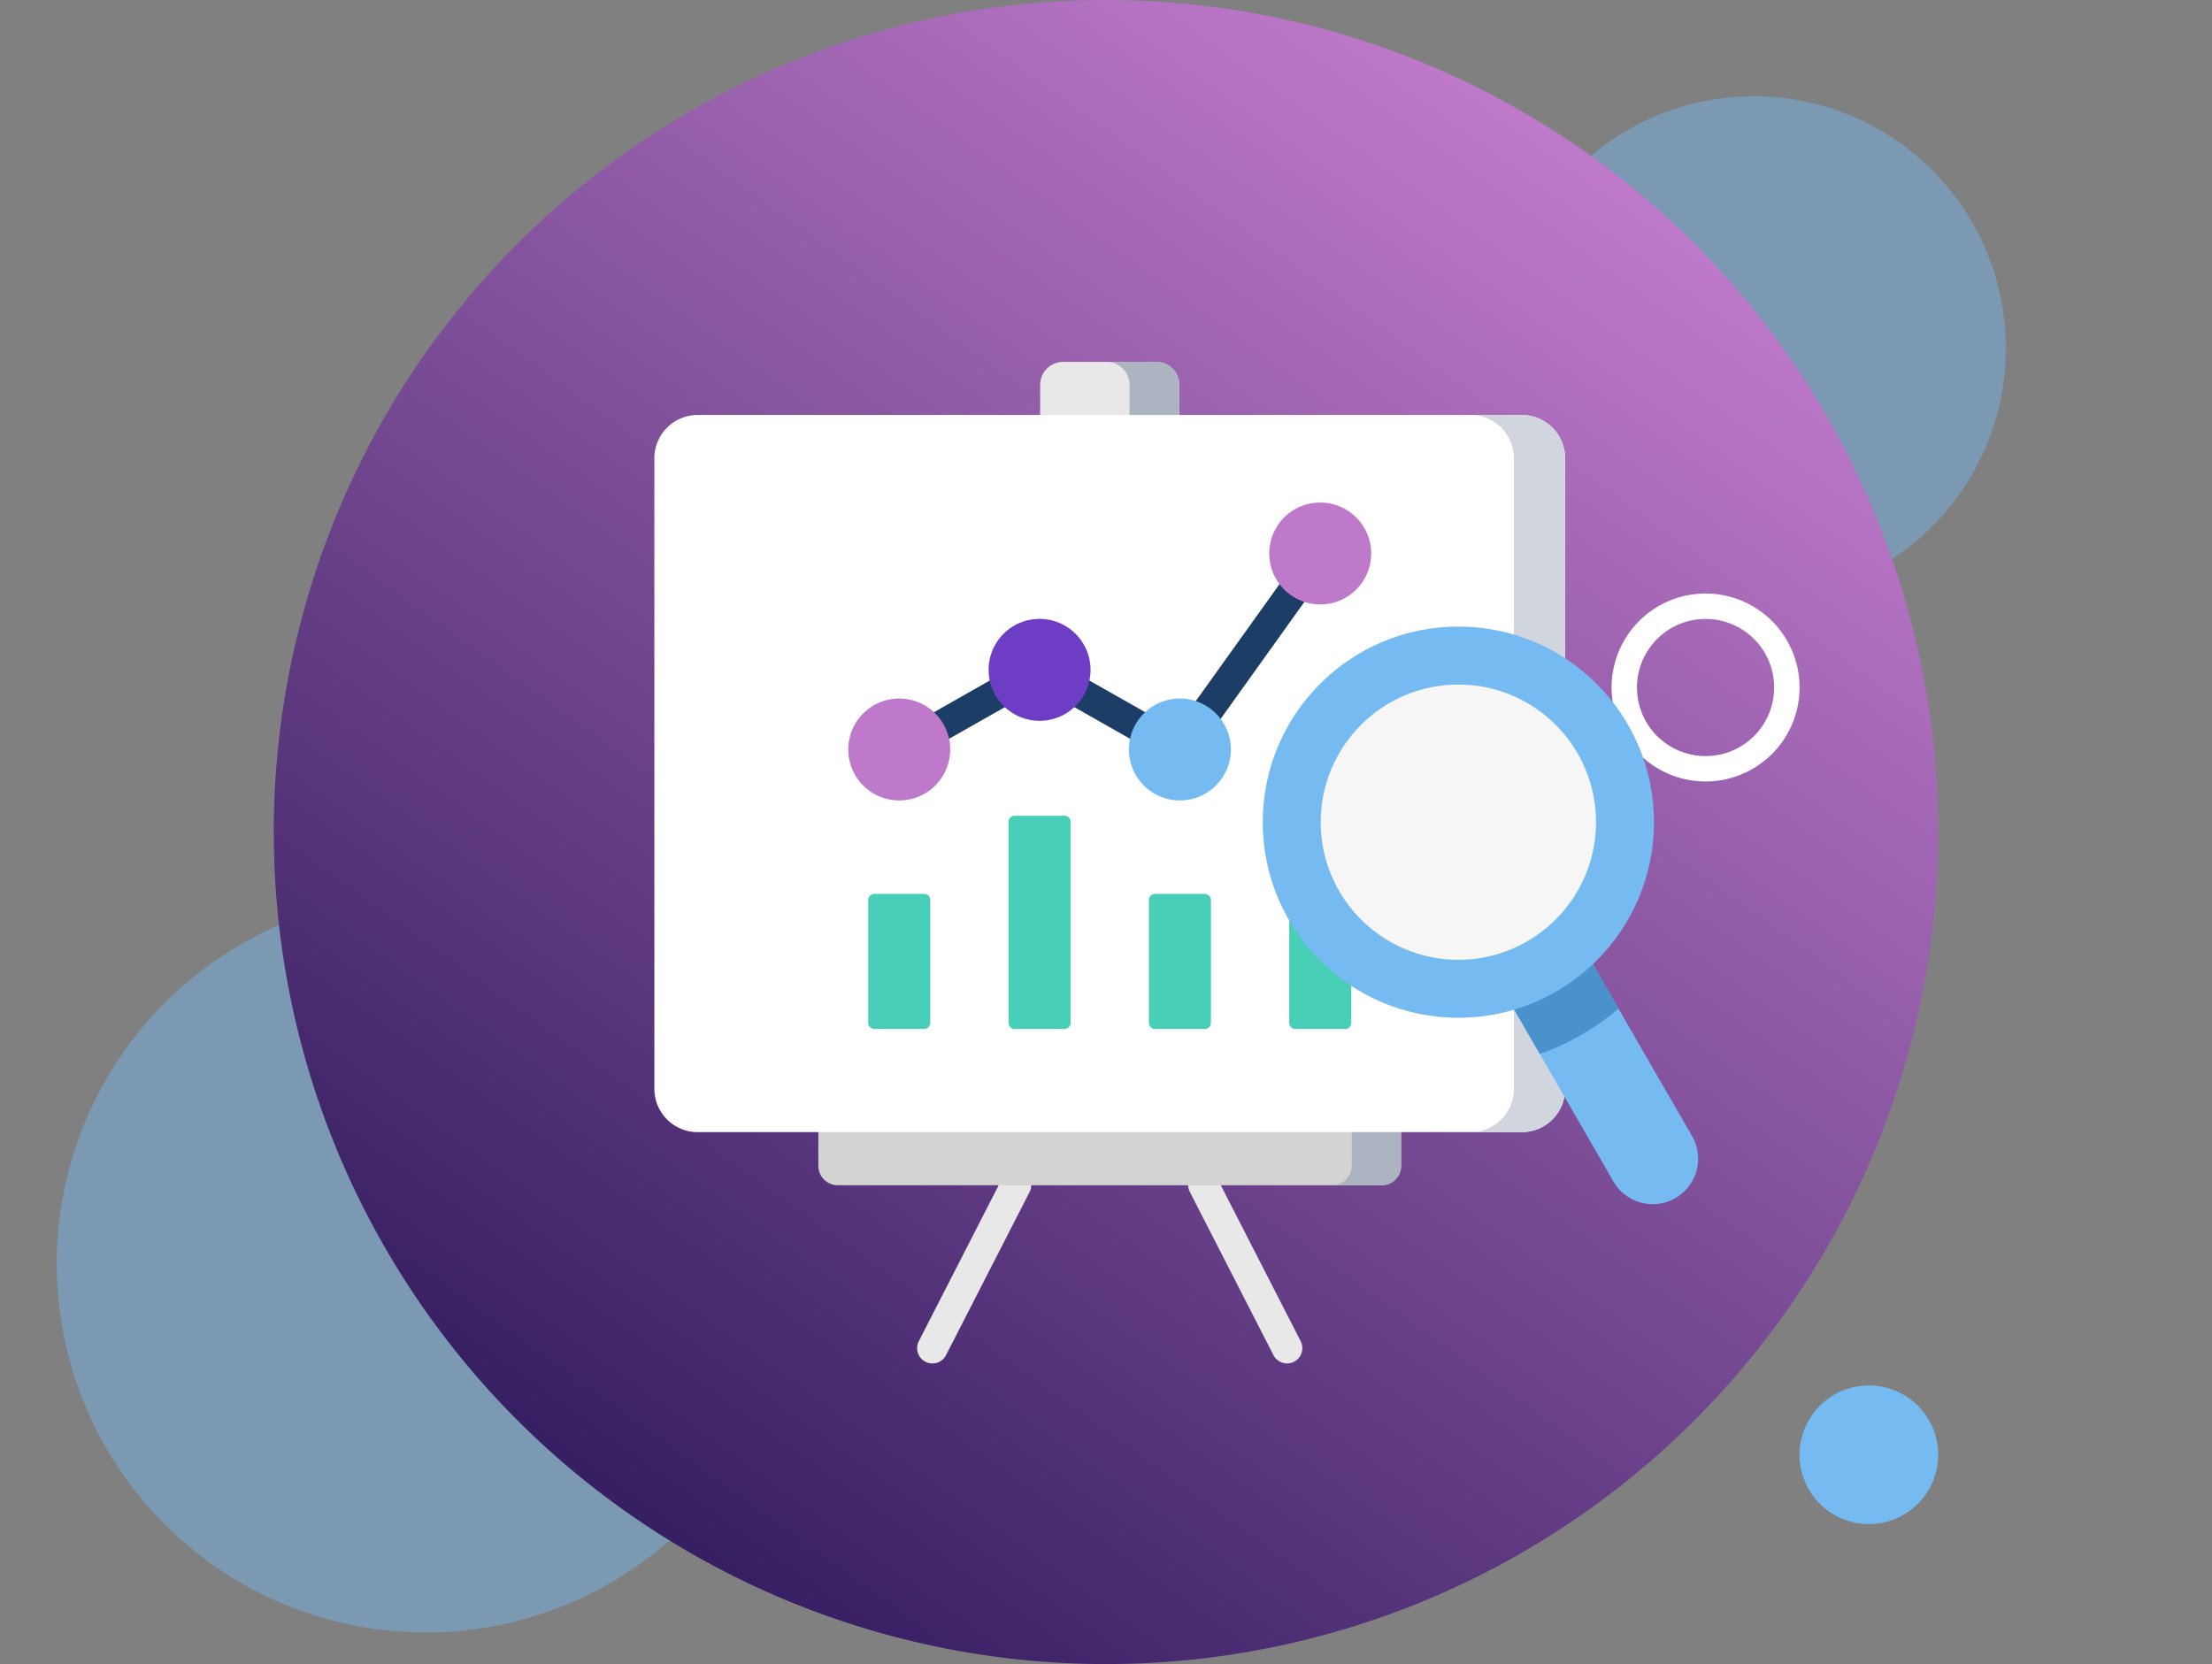 <svg xmlns="http://www.w3.org/2000/svg" xmlns:xlink="http://www.w3.org/1999/xlink" width="299.17" height="225.103" viewBox="0 0 299.17 225.103">
  <rect x="0" y="0" width="299.17" height="225.103" fill="#808080" stroke="none"/>
  <defs>
    <linearGradient id="linear-gradient" x1="0.814" y1="0.117" x2="0.236" y2="0.921" gradientUnits="objectBoundingBox">
      <stop offset="0" stop-color="#be79ca"/>
      <stop offset="1" stop-color="#371f63"/>
    </linearGradient>
  </defs>
  <g id="Grupo_1102803" data-name="Grupo 1102803" transform="translate(-911.497 -4964.621)">
    <g id="Grupo_1100757" data-name="Grupo 1100757" transform="translate(681.082 344.622)">
      <g id="Grupo_1099952" data-name="Grupo 1099952" transform="translate(12928.802 17229.016)">
        <path id="Trazado_145968" data-name="Trazado 145968" d="M49.9,0a49.895,49.895,0,1,0,49.9,49.895A49.895,49.895,0,0,0,49.9,0Z" transform="translate(-12690.719 -12487.975)" fill="#75baf1" opacity="0.444"/>
        <path id="Trazado_145969" data-name="Trazado 145969" d="M34.094,0A34.094,34.094,0,1,0,68.187,34.094,34.094,34.094,0,0,0,34.094,0Z" transform="translate(-12495.28 -12595.998)" fill="#75baf1" opacity="0.444"/>
        <rect id="Rectángulo_34812" data-name="Rectángulo 34812" width="299.17" height="224.377" transform="translate(-12698.387 -12608.653)" fill="none"/>
        <path id="Trazado_145967" data-name="Trazado 145967" d="M112.552,0A112.552,112.552,0,1,0,225.1,112.552,112.552,112.552,0,0,0,112.552,0Z" transform="translate(-12661.354 -12609.016)" fill="url(#linear-gradient)"/>
        <path id="Trazado_145971" data-name="Trazado 145971" d="M9.374,0a9.374,9.374,0,1,0,9.374,9.374A9.374,9.374,0,0,0,9.374,0Z" transform="translate(-12454.998 -12421.599)" fill="#75baf1"/>
        <path id="Elipse_4044" data-name="Elipse 4044" d="M12.712,3.436a9.277,9.277,0,1,1-9.277,9.277,9.287,9.287,0,0,1,9.277-9.277m0-3.436A12.712,12.712,0,1,0,25.425,12.712,12.712,12.712,0,0,0,12.712,0Z" transform="translate(-12480.423 -12528.729)" fill="#fff"/>
      </g>
      <g id="Grupo_1101045" data-name="Grupo 1101045" transform="translate(318.918 4658.643)">
        <g id="Grupo_1101042" data-name="Grupo 1101042" transform="translate(35.537 119.621)">
          <path id="Trazado_874130" data-name="Trazado 874130" d="M275.27,432.944a2.067,2.067,0,0,1-1.842-1.126l-11.286-22.035a2.068,2.068,0,1,1,3.681-1.885l11.286,22.035a2.069,2.069,0,0,1-1.839,3.011Z" transform="translate(-225.236 -406.772)" fill="#e8e8e8"/>
          <path id="Trazado_874131" data-name="Trazado 874131" d="M130.955,432.943a2.069,2.069,0,0,1-1.839-3.011L140.4,407.9a2.068,2.068,0,1,1,3.681,1.885L132.8,431.817A2.068,2.068,0,0,1,130.955,432.943Z" transform="translate(-128.888 -406.771)" fill="#e8e8e8"/>
        </g>
        <path id="Trazado_874132" data-name="Trazado 874132" d="M80.428,387.334v-6.619h78.824v6.619a2.634,2.634,0,0,1-2.634,2.634H83.062A2.634,2.634,0,0,1,80.428,387.334Z" transform="translate(-58.252 -268.279)" fill="#d3d3d3"/>
        <path id="Trazado_874133" data-name="Trazado 874133" d="M335.141,380.715v6.619a2.634,2.634,0,0,1-2.634,2.634h6.686a2.634,2.634,0,0,0,2.634-2.634v-6.619Z" transform="translate(-240.828 -268.279)" fill="#abb4c0"/>
        <path id="Trazado_874134" data-name="Trazado 874134" d="M189.243,19.56V13.427a3.12,3.12,0,0,1,3.12-3.12h12.578a3.12,3.12,0,0,1,3.12,3.12V19.56H189.243Z" transform="translate(-137.065 0)" fill="#e8e8e8"/>
        <path id="Trazado_874135" data-name="Trazado 874135" d="M228.49,10.308h-6.734a3.12,3.12,0,0,1,3.12,3.12v6.132h6.734V13.428A3.12,3.12,0,0,0,228.49,10.308Z" transform="translate(-160.613 -0.001)" fill="#abb4c0"/>
        <path id="Trazado_874136" data-name="Trazado 874136" d="M117.325,36.366H5.849A5.856,5.856,0,0,0,0,42.215v85.313a5.856,5.856,0,0,0,5.849,5.849H117.325a5.856,5.856,0,0,0,5.849-5.849V42.215A5.856,5.856,0,0,0,117.325,36.366Z" transform="translate(0 -18.874)" fill="#fff"/>
        <path id="Trazado_874137" data-name="Trazado 874137" d="M407.34,36.366h-6.922a5.856,5.856,0,0,1,5.849,5.849v85.313a5.856,5.856,0,0,1-5.849,5.849h6.922a5.856,5.856,0,0,0,5.849-5.849V42.215A5.856,5.856,0,0,0,407.34,36.366Z" transform="translate(-290.014 -18.874)" fill="#d1d6de"/>
        <g id="Grupo_1101043" data-name="Grupo 1101043" transform="translate(35.245 38.079)">
          <path id="Trazado_874138" data-name="Trazado 874138" d="M129.9,172.685a2.068,2.068,0,0,1-1.022-3.867l10.59-6.009a2.068,2.068,0,0,1,2.041,3.6l-10.59,6.009A2.057,2.057,0,0,1,129.9,172.685Z" transform="translate(-127.827 -148.337)" fill="#1b3d66"/>
          <path id="Trazado_874139" data-name="Trazado 874139" d="M209.32,172.684a2.056,2.056,0,0,1-1.019-.27l-10.59-6.009a2.068,2.068,0,0,1,2.041-3.6l10.59,6.009a2.068,2.068,0,0,1-1.022,3.867Z" transform="translate(-177.684 -148.337)" fill="#1b3d66"/>
          <path id="Trazado_874140" data-name="Trazado 874140" d="M262.538,133.84a2.068,2.068,0,0,1-1.68-3.271L274.221,111.9a2.068,2.068,0,1,1,3.363,2.407l-13.363,18.674A2.066,2.066,0,0,1,262.538,133.84Z" transform="translate(-223.898 -111.03)" fill="#1b3d66"/>
        </g>
        <g id="Grupo_1101044" data-name="Grupo 1101044" transform="translate(28.924 63.467)">
          <path id="Trazado_874141" data-name="Trazado 874141" d="M104.9,272.153v16.618a.827.827,0,0,0,.827.827h6.735a.827.827,0,0,0,.827-.827V272.153a.827.827,0,0,0-.827-.827h-6.735A.827.827,0,0,0,104.9,272.153Z" transform="translate(-104.902 -252.518)" fill="#48cfb7"/>
          <path id="Trazado_874142" data-name="Trazado 874142" d="M173.738,233.825v27.186a.827.827,0,0,0,.827.827H181.3a.827.827,0,0,0,.827-.827V233.825A.827.827,0,0,0,181.3,233h-6.735A.827.827,0,0,0,173.738,233.825Z" transform="translate(-154.758 -224.758)" fill="#48cfb7"/>
          <path id="Trazado_874143" data-name="Trazado 874143" d="M242.573,272.153v16.618a.827.827,0,0,0,.827.827h6.735a.827.827,0,0,0,.827-.827V272.153a.827.827,0,0,0-.827-.827H243.4A.827.827,0,0,0,242.573,272.153Z" transform="translate(-204.614 -252.518)" fill="#48cfb7"/>
          <path id="Trazado_874144" data-name="Trazado 874144" d="M311.409,203.938v35.427a.827.827,0,0,0,.827.827h6.735a.827.827,0,0,0,.827-.827V203.938a.827.827,0,0,0-.827-.827h-6.735A.827.827,0,0,0,311.409,203.938Z" transform="translate(-254.471 -203.111)" fill="#48cfb7"/>
        </g>
        <path id="Trazado_874145" data-name="Trazado 874145" d="M411.253,293.778l16.318,28.263a6.141,6.141,0,0,0,8.389,2.248h0a6.141,6.141,0,0,0,2.248-8.389l-16.318-28.263Z" transform="translate(-297.862 -200.864)" fill="#75baf1"/>
        <path id="Trazado_874146" data-name="Trazado 874146" d="M421.889,287.637l-10.636,6.141,6.361,11.018a33.446,33.446,0,0,0,10.636-6.141Z" transform="translate(-297.862 -200.864)" fill="#4992cc"/>
        <circle id="Elipse_11527" data-name="Elipse 11527" cx="26.458" cy="26.458" r="26.458" transform="translate(82.281 46.116)" fill="#75baf1"/>
        <circle id="Elipse_11528" data-name="Elipse 11528" cx="18.619" cy="18.619" r="18.619" transform="translate(90.119 53.954)" fill="#f6f6f6"/>
        <path id="Trazado_874147" data-name="Trazado 874147" d="M170.844,136.4a6.893,6.893,0,1,0,6.893,6.893A6.9,6.9,0,0,0,170.844,136.4Z" transform="translate(-118.746 -91.324)" fill="#6e3dc6"/>
        <path id="Trazado_874148" data-name="Trazado 874148" d="M102.008,175.479a6.893,6.893,0,1,0,6.893,6.893A6.9,6.9,0,0,0,102.008,175.479Z" transform="translate(-68.89 -119.631)" fill="#be79ca"/>
        <path id="Trazado_874149" data-name="Trazado 874149" d="M239.68,175.479a6.893,6.893,0,1,0,6.893,6.893A6.9,6.9,0,0,0,239.68,175.479Z" transform="translate(-168.603 -119.631)" fill="#75baf1"/>
        <path id="Trazado_874150" data-name="Trazado 874150" d="M308.516,79.311a6.893,6.893,0,1,0,6.893,6.893A6.9,6.9,0,0,0,308.516,79.311Z" transform="translate(-218.459 -49.978)" fill="#be79ca"/>
      </g>
    </g>
  </g>
</svg>
